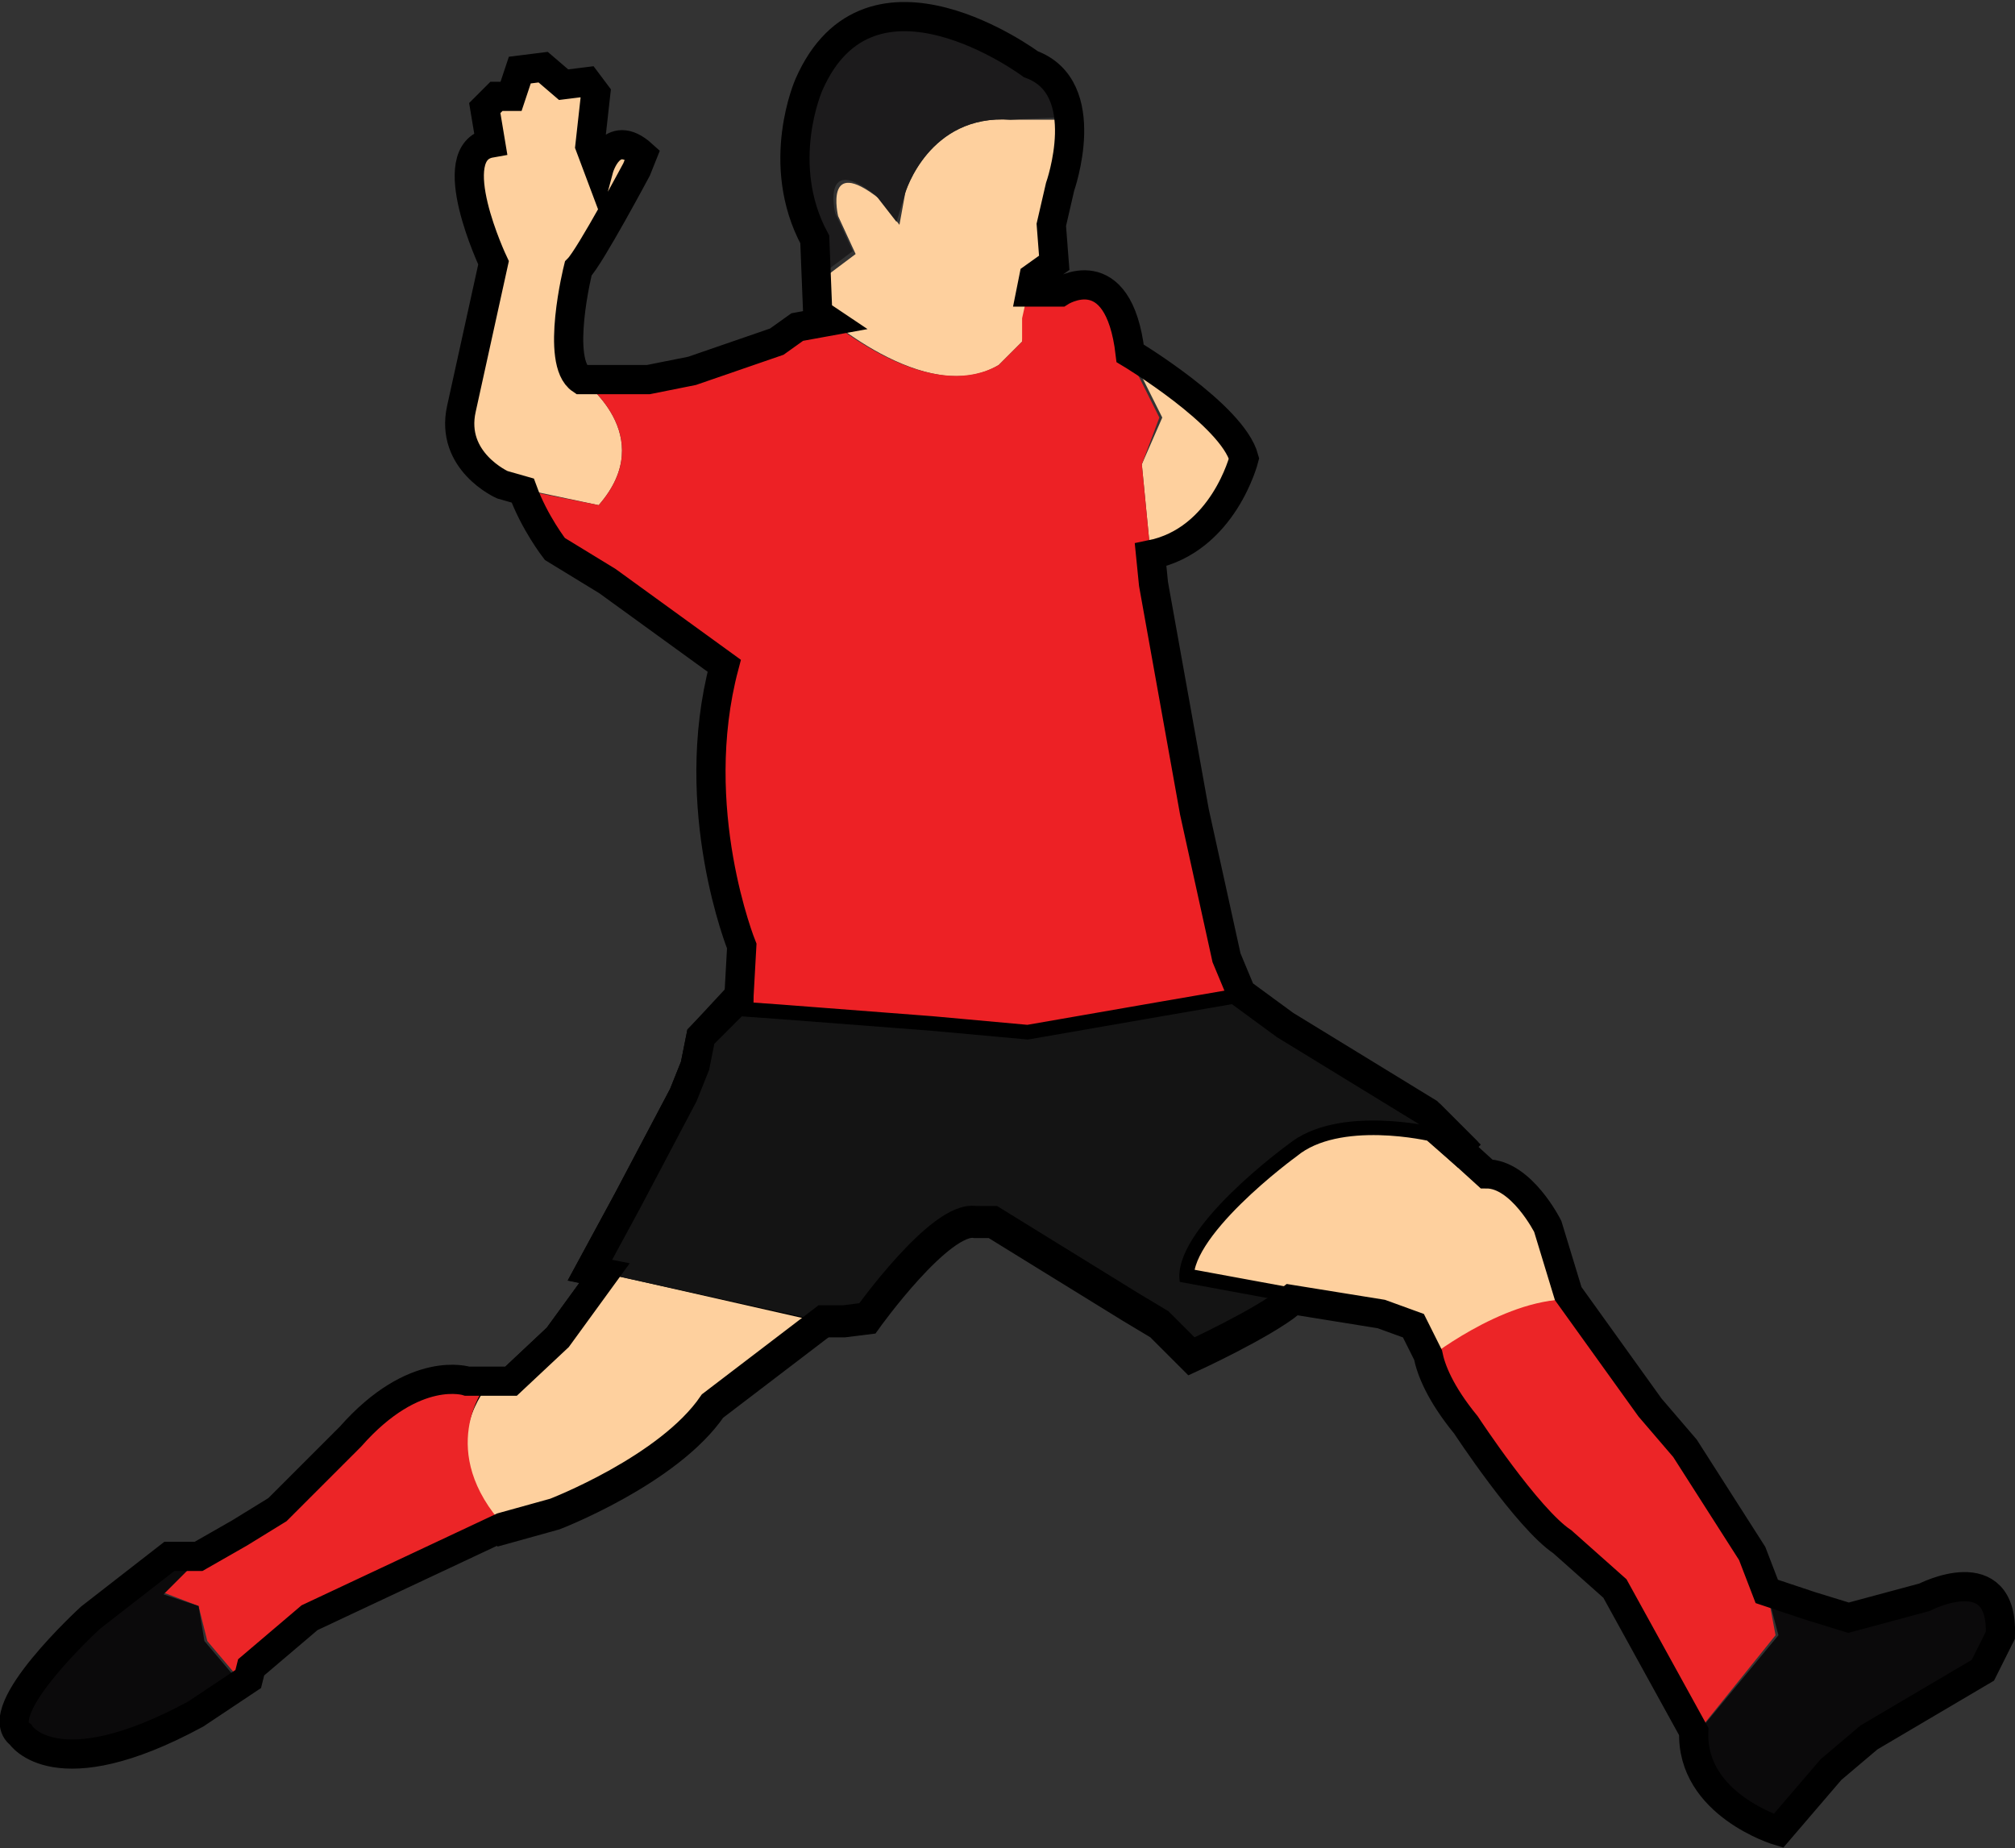 <?xml version="1.0" encoding="utf-8"?>
<!-- Generator: Adobe Illustrator 19.0.0, SVG Export Plug-In . SVG Version: 6.00 Build 0)  -->
<svg version="1.1" id="Livello_1" xmlns="http://www.w3.org/2000/svg" xmlns:xlink="http://www.w3.org/1999/xlink" x="0px" y="0px"
	 viewBox="0 0 69 63.3" style="enable-background:new 0 0 69 63.3;" xml:space="preserve">
<rect x="0" y="0" width="69" height="63.3" fill="#333333" stroke="none"/>
<style type="text/css">
	.st0{fill:#FED09E;}
	.st1{fill:#1C1B1C;}
	.st2{fill:#ED2125;}
	.st3{fill:#FFFFFF;stroke:#000000;}
	.st4{fill:#EC2527;}
	.st5{fill:#141414;}
	.st6{fill:#0B0A0B;}
	.st7{fill:none;stroke:#000000;}
</style>
<g id="XMLID_20_">
	<g id="XMLID_22_">
		<path id="XMLID_36_" class="st0" d="M19.9,13c0,0,2.7,1.9,0.6,4.3l-3.3-0.7c0,0-1.8-0.9-1.4-2.6l1.1-5c0,0-1.8-3.8-0.1-4.1
			l-0.2-1.2L17,3.2h0.5l0.3-0.9l0.8-0.1l0.7,0.6l0.8-0.1l0.3,0.4L20.2,5l0.4,0.9c0,0,0.4-1.5,1.5-0.5l-0.2,0.5c0,0-1.6,3-2,3.4
			C19.8,9.3,19,12.4,19.9,13z"/>
		<path id="XMLID_35_" class="st0" d="M40.4,43.9l6.9,1.2l1.1,0.4l0.5,1.1c0,0,2.6-2.1,4.9-2.1L53,42c0,0-0.9-1.8-2.1-1.8l-1.8-1.7
			c0,0-3.3-0.8-5,0.6C44.1,39.1,40.1,42,40.4,43.9z"/>
		<path id="XMLID_34_" class="st0" d="M34.6,4.1C31.8,3.9,31,6.6,31,6.6l-0.2,1.1l-0.7-0.9c-1.9-1.5-1.4,0.6-1.4,0.6l0.6,1.3
			l-1.2,0.9l-0.1-0.1l0,1.1c0,0,3.7,3.4,6.2,1.9l0.8-0.8l0.2-0.9l0.3-1.4L36.1,9L36,7.7l0.3-1.3c0,0,0.4-1.2,0.3-2.3L34.6,4.1z"/>
		<path id="XMLID_33_" class="st1" d="M29.2,8.6l-0.6-1.3c0,0-0.5-2.1,1.4-0.6l0.7,0.9L31,6.6c0,0,0.8-2.7,3.6-2.5L36.6,4
			c-0.1-0.8-0.4-1.6-1.3-1.9c0,0-5.5-4.1-7.6,0.7c0,0-1.2,2.7,0.2,5.3l0,1.3l0.1,0.1L29.2,8.6z"/>
		<path id="XMLID_32_" class="st0" d="M39.1,15.9l0.3,3.1c2.5-0.5,3.2-3.3,3.2-3.3c-0.4-1.5-3.9-3.6-3.9-3.6l1.1,2.2L39.1,15.9z"/>
		<path id="XMLID_31_" class="st2" d="M42,32.8l-1.1-5L39.5,20l-0.4-4.1l0.6-1.6l-1.1-2.2c-0.4-3.4-2.4-2.1-2.4-2.1h-1l-0.2,0.9
			L35,11.7l-0.8,0.8c-2.1,1.2-4.9-0.8-5.9-1.6l-1.1,0.2l-0.7,0.5l-2.9,1L22.2,13h-2.3c0,0,2.7,1.9,0.6,4.3L18,16.8
			c0.4,1.1,1.1,2,1.1,2l1.8,1.1l4,2.9c-1.3,4.9,0.6,9.6,0.6,9.6l-0.2,2.5l1.4,0.1l5.2,0.4l3.3,0.3l4.6-0.8l2.9-0.5L42,32.8z"/>
		<path id="XMLID_30_" class="st3" d="M40.4,43.9c-0.3-1.8,3.7-4.7,3.7-4.7c1.7-1.4,5-0.6,5-0.6l0.8,0.7l0.1-0.1l-1-1l-4.9-3
			l-1.5-1.1l0.1,0.2l-2.9,0.5l-4.6,0.8l-3.3-0.3l-5.2-0.4l-1.4-0.1l0-0.7L24,35.5l-0.2,1l-0.4,1l-1.9,3.6l-1.3,2.4l8.2,1.8h0.5
			l0.8-0.1c0,0,2.5-3.5,3.7-3.3H34l4.7,2.9l1,0.6l1.1,1.1c0,0,2.4-1.1,3.4-1.9L40.4,43.9z"/>
		<path id="XMLID_29_" class="st3" d="M20.7,43.6l-1.6,2.2l-1.7,1.6l-0.8,0.2c0,0-1.8,2.2,0.6,4.8l1.8-0.5c0,0,3.9-1.5,5.4-3.7
			l3.8-2.9L20.7,43.6z"/>
		<path id="XMLID_28_" class="st0" d="M20.7,43.6l-1.6,2.2l-1.7,1.6l-0.8,0.2c0,0-1.8,2.2,0.6,4.8l1.8-0.5c0,0,3.9-1.5,5.4-3.7
			l3.8-2.9L20.7,43.6z"/>
		<path id="XMLID_27_" class="st4" d="M60.5,54.4L60,53.2l-2.3-3.6l-1.2-1.4l-2.8-3.9l0,0.2c-2.3,0-4.9,2.1-4.9,2.1l0,0
			c0.1,0.5,0.4,1.3,1.3,2.4c0,0,2.1,3.2,3.3,4l1.8,1.6l2.7,5l2.9-3.6L60.5,54.4z"/>
		<path id="XMLID_26_" class="st5" d="M40.4,43.9c-0.3-1.8,3.7-4.7,3.7-4.7c1.7-1.4,5-0.6,5-0.6l0.8,0.7l0.1-0.1l-1-1l-4.9-3
			l-1.5-1.1l0.1,0.2l-2.9,0.5l-4.6,0.8l-3.3-0.3l-5.2-0.4l-1.4-0.1l0-0.7L24,35.5l-0.2,1l-0.4,1l-1.9,3.6l-1.3,2.4l8.2,1.8h0.5
			l0.8-0.1c0,0,2.5-3.5,3.7-3.3H34l4.7,2.9l1,0.6l1.1,1.1c0,0,2.4-1.1,3.4-1.9L40.4,43.9z"/>
		<path id="XMLID_25_" class="st4" d="M16.6,47.5l0.8-0.2l0.1-0.1L16,47.3c0,0-1.8-0.6-4,1.9l-2.5,2.5l-1.3,0.8l-1.6,0.9l-1.1,1.1
			L6.8,55l0.3,1.2l1.1,1.3l2.5-2.1l6.6-3.1C14.9,49.7,16.6,47.5,16.6,47.5z"/>
		<path id="XMLID_24_" class="st6" d="M8.1,57.5l-1.1-1.3L6.8,55l-1.2-0.4l1.1-1.1l0.2-0.1h-1l-2.7,2.1c0,0-3.5,3.2-2.4,4
			c0,0,1.2,1.9,6-0.7l1.8-1.2l0.1-0.4L8.1,57.5z"/>
		<path id="XMLID_23_" class="st6" d="M65.9,54.7l-2.6,0.7L62,55l-1.5-0.5l0.4,1.5L58,59.5L58,59.4c-0.1,2.5,2.9,3.4,2.9,3.4
			l1.8-2.1l1.3-1.1l3.9-2.3l0.6-1.2C68.6,53.3,65.9,54.7,65.9,54.7z"/>
	</g>
	<path id="XMLID_21_" class="st7" d="M65.9,54.7l-2.6,0.7L62,55l-1.5-0.5L60,53.2l-2.3-3.6l-1.2-1.4l-2.8-3.9L53,42
		c0,0-0.9-1.8-2.1-1.8l-1.1-1l0.1-0.1l-1-1l-4.9-3l-1.5-1.1L42,32.8l-1.1-5L39.5,20l-0.1-1c2.5-0.5,3.2-3.3,3.2-3.3
		c-0.4-1.5-3.9-3.6-3.9-3.6c-0.4-3.4-2.4-2.1-2.4-2.1h-1l0.1-0.5L36.1,9L36,7.7l0.3-1.3c0,0,1.2-3.4-1-4.2c0,0-5.5-4.1-7.6,0.7
		c0,0-1.2,2.7,0.2,5.3l0.1,2.5c0,0,0.1,0.1,0.4,0.3l-1.1,0.2l-0.7,0.5l-2.9,1L22.2,13h-2.3c-0.9-0.6-0.1-3.8-0.1-3.8
		c0.4-0.4,2-3.4,2-3.4L22,5.3c-1.1-1-1.5,0.5-1.5,0.5L20.2,5l0.2-1.8l-0.3-0.4l-0.8,0.1l-0.7-0.6l-0.8,0.1l-0.3,0.9H17l-0.4,0.4
		l0.2,1.2C15.1,5.2,16.9,9,16.9,9l-1.1,5c-0.4,1.8,1.4,2.6,1.4,2.6l0.7,0.2c0.4,1.1,1.1,2,1.1,2l1.8,1.1l4,2.9
		c-1.3,4.9,0.6,9.6,0.6,9.6l-0.1,1.8L24,35.5l-0.2,1l-0.4,1l-1.9,3.6l-1.3,2.4l0.5,0.1l-1.6,2.2l-1.6,1.5L16,47.3c0,0-1.8-0.6-4,1.9
		l-2.5,2.5l-1.3,0.8l-1.4,0.8h-1l-2.7,2.1c0,0-3.5,3.2-2.4,4c0,0,1.2,1.9,6-0.7l1.8-1.2l0.1-0.4l2-1.7l6.6-3.1l1.8-0.5
		c0,0,3.9-1.5,5.4-3.7l3.8-2.9l0.2,0h0.5l0.8-0.1c0,0,2.5-3.5,3.7-3.3H34l4.7,2.9l1,0.6l1.1,1.1c0,0,2.4-1.1,3.4-1.9l3.1,0.5
		l1.1,0.4l0.5,1c0.1,0.5,0.4,1.3,1.3,2.4c0,0,2.1,3.2,3.3,4l1.8,1.6l2.7,4.9c-0.1,2.5,2.9,3.4,2.9,3.4l1.8-2.1l1.3-1.1l3.9-2.3
		l0.6-1.2C68.6,53.3,65.9,54.7,65.9,54.7z"/>
</g>
</svg>

